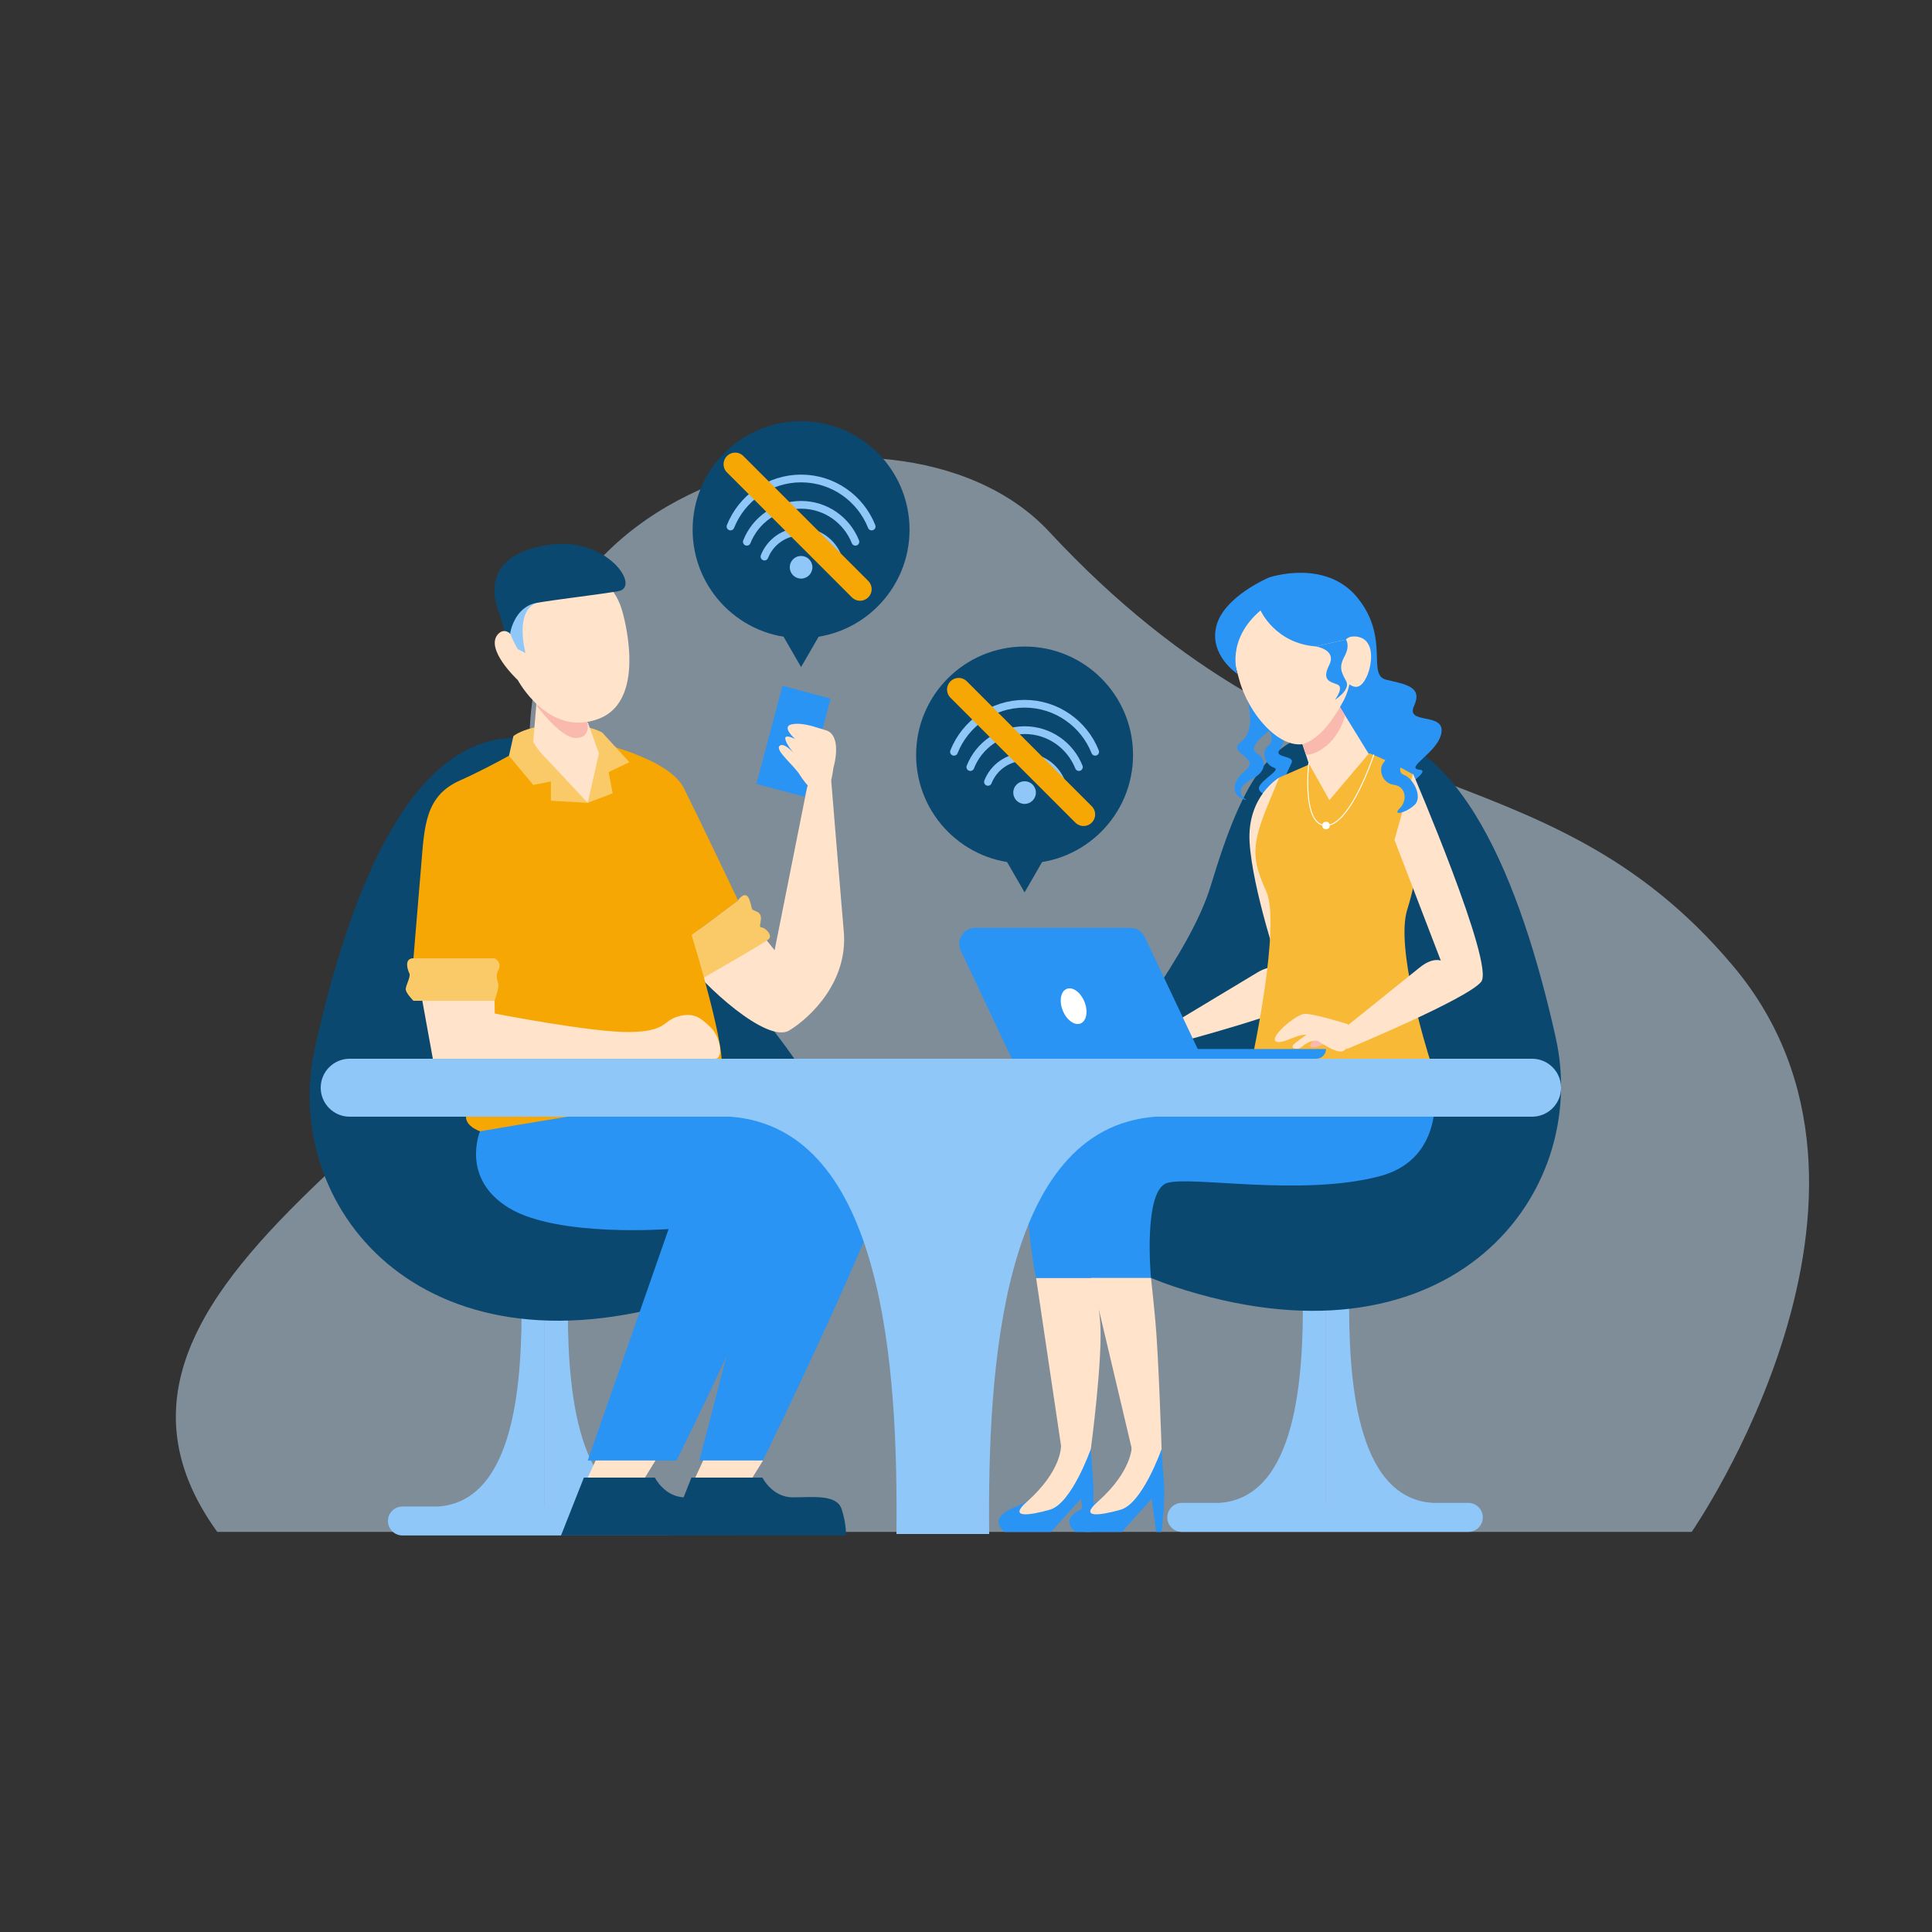 <svg xmlns="http://www.w3.org/2000/svg" xmlns:xlink="http://www.w3.org/1999/xlink" version="1.1" x="0px" y="0px" viewBox="0 0 500 500" style="enable-background:new 0 0 500 500;" xml:space="preserve">
<rect x="0" y="0" width="500" height="500" fill="#333333" stroke="none"/>
<style type="text/css">
	.st0{opacity:0.5;fill:#CCE9FF;enable-background:new    ;}
	.st1{fill:#8FC7F9;}
	.st2{fill:#0B4870;}
	.st3{fill:#FFE3CA;}
	.st4{fill:#FACA68;}
	.st5{fill:#F6A704;}
	.st6{fill:#FAB9AF;}
	.st7{fill:#2A94F4;}
	.st8{fill:#F8B936;}
	.st9{fill:#FFFFFF;}
	.st10{fill:none;stroke:#FFFFFF;stroke-width:0.25;stroke-linecap:round;stroke-miterlimit:10;}
	.st11{fill:none;stroke:#8FC7F9;stroke-width:2;stroke-linecap:round;stroke-miterlimit:10;}
	.st12{fill:none;stroke:#F6A704;stroke-width:6;stroke-linecap:round;stroke-miterlimit:10;}
</style>
<g id="bg">
	<path class="st0" d="M56.23,396.45h381.58c0,0,60.51-87.23,10.72-146.45S342.19,213.64,271.5,137.58   c-39.76-42.77-158.03-13.26-130.28,81.54C158.31,277.48,4.39,324.83,56.23,396.45z"/>
</g>
<g id="people">
	<g>
		<path class="st1" d="M104.15,389.88h74.15c2.07,0,3.75,1.68,3.75,3.75v0c0,2.07-1.68,3.75-3.75,3.75h-74.15    c-2.07,0-3.75-1.68-3.75-3.75v0C100.4,391.56,102.08,389.88,104.15,389.88z"/>
		<path class="st1" d="M113.47,389.88c20-1.5,21.72-32.86,21.5-54h6v58L113.47,389.88z"/>
		<path class="st1" d="M168.47,389.88c-20-1.5-21.72-32.86-21.5-54h-6v58L168.47,389.88z"/>
	</g>
	<path class="st2" d="M170.76,231.67c0,0-8-39.56-36.17-40.67s-44.01,39.49-53.07,80.09s26.84,86.57,95.88,65.36   S215.44,283.4,170.76,231.67z"/>
	<g>
		<path class="st1" d="M380,388.95h-74.15c-2.07,0-3.75,1.68-3.75,3.75l0,0c0,2.07,1.68,3.75,3.75,3.75H380    c2.07,0,3.75-1.68,3.75-3.75l0,0C383.75,390.63,382.07,388.95,380,388.95z"/>
		<path class="st1" d="M370.67,388.95c-20-1.5-21.72-32.86-21.5-54h-6v58L370.67,388.95z"/>
		<path class="st1" d="M315.67,388.95c20-1.5,21.72-32.86,21.5-54h6v58L315.67,388.95z"/>
	</g>
	<path class="st2" d="M313.38,229.11c8.65-28.55,16.04-40.69,36.17-40.67c28.19,0.03,44.01,39.49,53.07,80.09   s-26.84,86.57-95.88,65.36S302.09,266.39,313.38,229.11z"/>
	<g>
		<path class="st3" d="M215.11,201.91c0,0,2.15,26.45,3.26,39.22c1.11,12.77-8.41,22.07-14.11,25.55    c-5.7,3.48-22.21-11.6-27.49-19.03s16.68-10.5,16.68-10.5l7.02,8.77l8.49-42.59L215.11,201.91z"/>
		<path class="st4" d="M191,233c0,0,2-3,3,0s0,2,2,3s0,4,1,4s3,2,2,3s-21.7,12.77-21.7,12.77L179,242L191,233z"/>
		<path class="st5" d="M138,192c0,0-10,6-19,10s-9.15,11.84-10,22c-1,12-2,24-2,24s15,6,20,7l2.28,27c0,0,54.63-2.13,57.11-5.03    C188.86,274.06,179,242,179,242l12-9c0,0-10-21-14-29s-23.07-12-23.07-12H138z"/>
		<path class="st4" d="M152.11,207.77l6.45-2.47l-1.05-5.49l5.37-2.55l-7.03-7.69c0,0-4.99-2.77-12.71-2.07s-10.27,3-10.27,3    l-1.15,5.1l6.28,7.54l4.57-0.89v4.98L152.11,207.77z"/>
		<path class="st3" d="M152.15,187.02L155,195c0,0-2,5-8,4s-9-7-9-7l1-12L152.15,187.02z"/>
		<path class="st6" d="M138.79,182.49c0,0,6.21,8.51,10.21,8.51s3-4,3-4v-3L138.79,182.49z"/>
		<polygon class="st2" points="128.04,154.31 134,176 140,173   "/>
		<path class="st3" d="M161,158c0,0,7,23-6,28s-21-10-21-10s-8.81-8.19-5-12c2-2,4,1,4,1s-3-10,7-14S158,148,161,158z"/>
		<path class="st1" d="M136,169c0,0-3-11,3-13s19.56-3.03,19.56-3.03s-6.57-8.06-14.56-6.97c-22,3-10,22-10,22L136,169z"/>
		<path class="st2" d="M132,164c0,0,1-7,7-8s15-2,21-3s-2.87-14.27-18-12C122,144,128.09,158.45,132,164z"/>
		
			<rect x="198.89" y="178.83" transform="matrix(0.966 0.257 -0.257 0.966 56.338 -46.386)" class="st7" width="12.9" height="26.3"/>
		<path class="st4" d="M107,248h21c0,0,2,1,1,3s0,3,0,4s-1,4-1,4h-21c0,0-2-2-2-3s1.38-3.28,0.94-4.11S104.49,248,107,248z"/>
		<polygon class="st3" points="140.46,195.35 152.11,207.77 155,195   "/>
		<path class="st3" d="M128,259l0.04,3.3c0,0,25.1,4.91,34.84,4.79c9.74-0.13,8.54-2.89,12.63-4.04c4.09-1.15,5.79,0.38,8.34,2.76    c2.55,2.38,3.57,8.19,1.19,8.19s-73.02,0-73.02,0l-2.72-15H128z"/>
		<path class="st3" d="M215.66,198.84c1.45-5.36,0.68-9.1-1.87-9.83s-5.96-2.13-8.85-1.56c-2.89,0.58,0.85,3.81,0.85,3.81    s-2.81-1.45-2.55,0c0.26,1.45,2.21,3.66,2.21,3.66s-2.64-3.01-3.74-1.84s3.91,5.16,5.28,7.46c1.36,2.3,5.87,7.57,7.15,4.43    C215.4,201.82,215.66,198.84,215.66,198.84z"/>
		<g>
			<path class="st5" d="M189.48,288.22c0.02-0.04,0.05-0.08,0.08-0.12C189.53,288.14,189.5,288.18,189.48,288.22z"/>
			<path class="st5" d="M189.3,288.51c0.06-0.1,0.12-0.19,0.18-0.29C189.42,288.32,189.36,288.42,189.3,288.51z"/>
			<path class="st5" d="M135.94,294.23c16.34-0.17,49.28,0.94,53.06-5.23h-68.38C120.62,289,119.6,294.4,135.94,294.23z"/>
			<path class="st5" d="M189.03,288.95c0.05-0.08,0.14-0.23,0.27-0.44C189.22,288.65,189.13,288.79,189.03,288.95z"/>
			<path class="st5" d="M189.55,288.1c0.15-0.24,0.28-0.45,0.39-0.64C189.81,287.68,189.68,287.89,189.55,288.1z"/>
			<path class="st5" d="M189,289c0.01-0.02,0.02-0.03,0.03-0.05C189.01,288.98,189,289,189,289z"/>
			<path class="st5" d="M190.63,286.34c0.02-0.03,0.03-0.05,0.04-0.06C190.66,286.29,190.65,286.31,190.63,286.34z"/>
			<path class="st5" d="M189.94,287.46c0.06-0.09,0.11-0.18,0.16-0.27C190.06,287.27,190,287.37,189.94,287.46z"/>
			<path class="st5" d="M190.67,286.28C190.68,286.26,190.68,286.26,190.67,286.28L190.67,286.28z"/>
			<path class="st5" d="M190.11,287.19c0.22-0.36,0.37-0.6,0.46-0.75C190.46,286.62,190.3,286.89,190.11,287.19z"/>
			<path class="st5" d="M190.57,286.45c0.03-0.04,0.05-0.08,0.06-0.1C190.61,286.37,190.59,286.41,190.57,286.45z"/>
		</g>
		<path class="st7" d="M214.52,284.02c0,0,18.44-3.53,19.12,7.6c0.68,11.13-36.21,86.36-36.21,86.36H181l18.27-70.47L214.52,284.02z    "/>
		<path class="st7" d="M124.23,292.78c0,0,63.32-10.93,75.04-10.78c11.73,0.15,8.86,13.77,3.48,32.66s-27.67,63.32-27.67,63.32    h-22.97l20.93-59.91c0,0-28.69,2.21-41.32-5.45C119.09,304.96,124.23,292.78,124.23,292.78z"/>
		<polygon class="st3" points="169.64,377.98 166.91,382.4 152.11,382.4 154.15,377.98   "/>
		<path class="st2" d="M165.91,382.4h3.57c0,0,2.55,5.11,7.83,5.11s11.4-0.85,12.68,3.06s1.11,6.81,1.11,6.81h-45.91l5.92-14.98    H165.91z"/>
		<polygon class="st3" points="197.47,377.98 194.74,382.4 179.94,382.4 181.98,377.98   "/>
		<path class="st2" d="M193.74,382.4h3.57c0,0,2.55,5.11,7.83,5.11s11.4-0.85,12.68,3.06s1.11,6.81,1.11,6.81h-45.91l5.92-14.98    H193.74z"/>
	</g>
	<g>
		<g>
			<path class="st3" d="M283.56,330.73c0,0,0.49,4.2,1.13,11.06c0.85,9.07-2.38,33.2-2.38,33.2l-7.4,1.28l-6.77-45.54H283.56z"/>
			<path class="st7" d="M266.6,387.86c0,0-1.08,1-2.36,1.51c-3.27,1.3-8.4,3.4-4.28,7.09h12.06l7.72-8.59l1.15,8.59h1.4     c0,0,1.02-7.85,0.64-12.64c-0.38-4.79-0.64-8.81-0.64-8.81l-6.45,4.4l-3.13,7.92L266.6,387.86z"/>
			<path class="st3" d="M274.59,374.21c0,0,0.25,6.42-8.88,14.49c-4.71,4.16,0.31,3.62,5.99,2.01S282.3,375,282.3,375L274.59,374.21     z"/>
		</g>
		<path class="st7" d="M326.8,186.58c0,0,3.87,4.49,1.53,6.29c-2.33,1.8-0.72,5.14,1.42,5.82c2.14,0.67-5.06,3.87-3.79,5.89    c1.27,2.02,7.58,2.2,5.36,5.29c0,0,4.48-3.42,2.08-5.16s0.17-5.52,0.89-7.36c0.72-1.83-4.53-1.22-3.24-3.14    c1.29-1.92,3.08-7.34,1.42-8.56C330.82,184.44,326.8,186.58,326.8,186.58z"/>
		<g>
			<path class="st3" d="M331.08,201.22c0,0,13.72,52.33,9.61,56.27c-4.11,3.94-36.82,12.56-36.82,12.56l1.13-6.09     c21.12-12.71,16.96-10.2,20.35-12.25c3.79-2.28,5.71-1.05,5.71-1.05s-6.9-20.53-7.66-32.57S331.08,201.22,331.08,201.22z"/>
			<path class="st6" d="M298.86,264.82c0,0-5.86,2.91-3.88,3.54c1.98,0.64,5.98-1.76,5.98-1.76L298.86,264.82z"/>
			<path class="st3" d="M304.99,263.71c0,0-8.68-4.13-10.92-4.17c-2.24-0.03-9.72,4.73-8.14,6.05c1.58,1.32,6.98-2.03,9.12-0.11     c2.15,1.92,6.11,5.55,7.79,4.92C306.55,269.03,304.99,263.71,304.99,263.71z"/>
			<path class="st3" d="M298.12,262.84c0,0-6.52,3.26-7.73,4.17s0.65,1.48,1.53,1.12c0.88-0.37,2.98-2.19,5.81-0.9     C300.57,268.52,298.12,262.84,298.12,262.84z"/>
		</g>
		<path class="st7" d="M322.64,180.29c0,0,2.76,8.55-1.39,11.62c-4.15,3.07,5.24,3.98,1.02,7.52c-4.22,3.54-3.28,6.83,0.4,7.65    c0,0-4.52-2.39,1.44-5.53c4.43-2.33,3.07-5.54,1.34-6.47c-3.22-1.73,3.24-6.06,3.24-6.06L322.64,180.29z"/>
		<path class="st7" d="M328.37,149.47c0,0,14.7-5.06,23.03,5.33c8.34,10.39,2.27,19.9,7.35,21.11c5.08,1.21,9.5,1.81,7.21,6.76    c-2.29,4.94,7.77,1.6,7.1,6.82c-0.67,5.22-9.95,9.33-5.59,9.72c4.36,0.39-14.06,10.8-14.06,10.8l-12.39-21.36L328.37,149.47z"/>
		<polygon class="st3" points="330.27,252.48 326.56,269.81 365.83,264.87 361.86,252.04   "/>
		<path class="st8" d="M354.42,194.96c0,0,4.63,1.71,11.15,5.38c0,0,5.09,14.33-1.39,35.11c-3.05,9.78,4.79,35.42,6.1,39.47    c0.51,1.57-46.22-0.91-46.22-0.91s7.5-34.75,3.67-43.26s-3.96-12.01,0.75-23.32c2.58-6.2,2.58-6.2,2.58-6.2l8.65-3.78    L354.42,194.96z"/>
		<g>
			<polygon class="st3" points="333.25,180.97 344.35,179.05 354.21,195.08 344.05,207.08 338.7,197.56    "/>
		</g>
		<path class="st6" d="M337.93,195.21c1.09,0.62,7.9-1.65,10.17-10.08l-3.75-6.09l-11.1,1.93L337.93,195.21z"/>
		<g>
			<path class="st3" d="M320.65,175.67c-0.51-1.94-1.12-4.11-1.76-6.28c-2.12-7.26,1.71-14.93,8.8-17.56h0     c7.64-2.84,16.1,1.22,18.67,8.95l2.74,8.23c1.16,3.14,0.63,8.61-1.43,12.4c-3.58,6.6-6.77,9.82-10.33,11.14     C330.99,193.68,323.05,184.82,320.65,175.67z"/>
		</g>
		<path class="st3" d="M349.86,164.74c2.12-0.21,4.57,0.67,4.93,4.26c0.36,3.59-1.5,8.53-3.62,8.74c-2.12,0.21-4.13-2.52-4.49-6.11    C346.31,168.04,347.74,164.96,349.86,164.74z"/>
		<path class="st7" d="M340.48,167.29c0,0,5.56,0.78,3.51,4.84s0.39,4.3,2.16,5.04s-0.67,3.94-0.67,3.94s4.12-2.56,2.91-4.83    s-1.99-3.51-0.43-6.41s0.35-4.36,0.35-4.36L340.48,167.29z"/>
		<g>
			<path class="st3" d="M365.69,200.22c0,0,21.2,49.38,17.65,53.85s-34.78,17.42-34.78,17.42l0.3-6.18     c19.21-15.45,15.42-12.4,18.51-14.89c3.44-2.78,5.51-1.81,5.51-1.81l-11.99-31.23L365.69,200.22z"/>
			<path class="st6" d="M342.89,266.99c0,0-5.41,3.67-3.37,4.03c2.05,0.36,5.69-2.55,5.69-2.55L342.89,266.99z"/>
			<path class="st3" d="M348.82,265.06c0,0-9.16-2.92-11.38-2.65s-8.99,6-7.25,7.1s6.64-2.95,9.03-1.34     c2.39,1.61,6.81,4.67,8.39,3.83C351.09,270.12,348.82,265.06,348.82,265.06z"/>
			<path class="st3" d="M341.9,265.13c0,0-6.02,4.11-7.09,5.17c-1.07,1.06,0.84,1.38,1.67,0.9s2.66-2.57,5.64-1.68     S341.9,265.13,341.9,265.13z"/>
		</g>
		<path class="st7" d="M349.89,177.51c0,0-1.16,9.55,3.6,11.31c4.76,1.76,6.19,6.82,4.65,8.47s-0.53,5.42,2.6,5.82    c3.13,0.4,3.59,4.04,1.49,6.11s1.75,1.13,3.9-0.95c2.15-2.08-0.46-6.94-2.79-7.73c-2.33-0.79,0.19-4.43,0.38-8.07    c0.19-3.65-6.36-4.71-6.36-4.71l-3.82-12.3C353.54,175.45,352.3,179.74,349.89,177.51z"/>
		<path class="st7" d="M326.23,157.98c0,0,3.74,8.49,14.25,9.31l7.83-1.78l0.44-8.67c0,0-8.75-7.45-13.39-6.61    c-4.64,0.84-6.99-0.75-6.99-0.75s-11.57,4.86-13.56,12.47c-1.99,7.61,5.45,12.47,5.45,12.47S317.11,165.74,326.23,157.98z"/>
		<path class="st7" d="M370.29,274.91c0,0,6.93,24.26-13.37,29.53c-20.3,5.28-48.5-0.17-54.83,1.7s-4.22,24.59-4.22,24.59H268.1    c0,0-7.22-34.37,5.03-41.73s50.95-15,50.95-15L370.29,274.91z"/>
		<g>
			<path class="st3" d="M297.87,330.73c0,0,0.49,4.2,1.13,11.06c0.85,9.07,1.62,33.2,1.62,33.2l-7.4,1.28l-10.77-45.54H297.87z"/>
			<path class="st7" d="M284.91,387.86c0,0-1.08,1-2.36,1.51c-3.27,1.3-8.4,3.4-4.28,7.09h12.06l7.72-8.59l1.15,8.59h1.4     c0,0,1.02-7.85,0.64-12.64c-0.38-4.79-0.64-8.81-0.64-8.81l-6.45,4.4l-3.13,7.92L284.91,387.86z"/>
			<path class="st3" d="M292.91,374.21c0,0,0.25,6.42-8.88,14.49c-4.71,4.16,0.31,3.62,5.99,2.01s10.6-15.71,10.6-15.71     L292.91,374.21z"/>
		</g>
	</g>
	<g>
		<path class="st7" d="M311.16,274h-49.3l-13.21-27.97c-1.29-2.74,0.7-5.89,3.73-5.89h40.17c1.6,0,3.05,0.92,3.73,2.36L311.16,274z"/>
		
			<ellipse transform="matrix(0.928 -0.372 0.372 0.928 -76.947 121.946)" class="st9" cx="277.87" cy="260.58" rx="3.03" ry="4.82"/>
		<path class="st7" d="M340.65,274H308.9v-2.52h34.27l0,0C343.17,272.87,342.04,274,340.65,274z"/>
	</g>
	<path class="st10" d="M355.52,195.39c0,0-6.01,18.25-12.35,18.25c-6.34,0-4.47-16.08-4.47-16.08"/>
	<circle class="st9" cx="343.17" cy="213.64" r="0.98"/>
</g>
<g id="symbol">
	<g>
		<circle class="st2" cx="207.32" cy="137.08" r="28.07"/>
		<polygon class="st2" points="201.35,162.29 207.32,172.64 213.3,162.29   "/>
		<path class="st11" d="M221.38,140.21c-2.22-5.6-7.67-9.56-14.05-9.56s-11.84,3.96-14.05,9.56"/>
		<path class="st11" d="M216.82,144.04c-1.5-3.78-5.18-6.46-9.49-6.46c-4.31,0-8,2.68-9.49,6.46"/>
		<path class="st11" d="M225.59,136.26c-2.88-7.27-9.97-12.43-18.27-12.43s-15.38,5.15-18.27,12.43"/>
		<circle class="st1" cx="207.32" cy="146.81" r="2.93"/>
		<line class="st12" x1="190.26" y1="120.14" x2="222.58" y2="152.47"/>
	</g>
	<g>
		<circle class="st2" cx="265.16" cy="195.39" r="28.07"/>
		<polygon class="st2" points="259.19,220.6 265.16,230.95 271.14,220.6   "/>
		<path class="st11" d="M279.22,198.52c-2.22-5.6-7.67-9.56-14.05-9.56s-11.84,3.96-14.05,9.56"/>
		<path class="st11" d="M274.66,202.35c-1.5-3.78-5.18-6.46-9.49-6.46s-8,2.68-9.49,6.46"/>
		<path class="st11" d="M283.43,194.56c-2.88-7.27-9.97-12.43-18.27-12.43s-15.38,5.15-18.27,12.43"/>
		<circle class="st1" cx="265.16" cy="205.12" r="2.93"/>
		<line class="st12" x1="248.1" y1="178.45" x2="280.42" y2="210.77"/>
	</g>
</g>
<g id="table">
	<g>
		<path class="st1" d="M396.5,289h-306c-4.14,0-7.5-3.36-7.5-7.5l0,0c0-4.14,3.36-7.5,7.5-7.5h306c4.14,0,7.5,3.36,7.5,7.5l0,0    C404,285.64,400.64,289,396.5,289z"/>
		<path class="st1" d="M299,289c-40,3-43.43,65.73-43,108h-12V281L299,289z"/>
		<path class="st1" d="M189,289c40,3,43.43,65.73,43,108h12V281L189,289z"/>
	</g>
</g>
</svg>